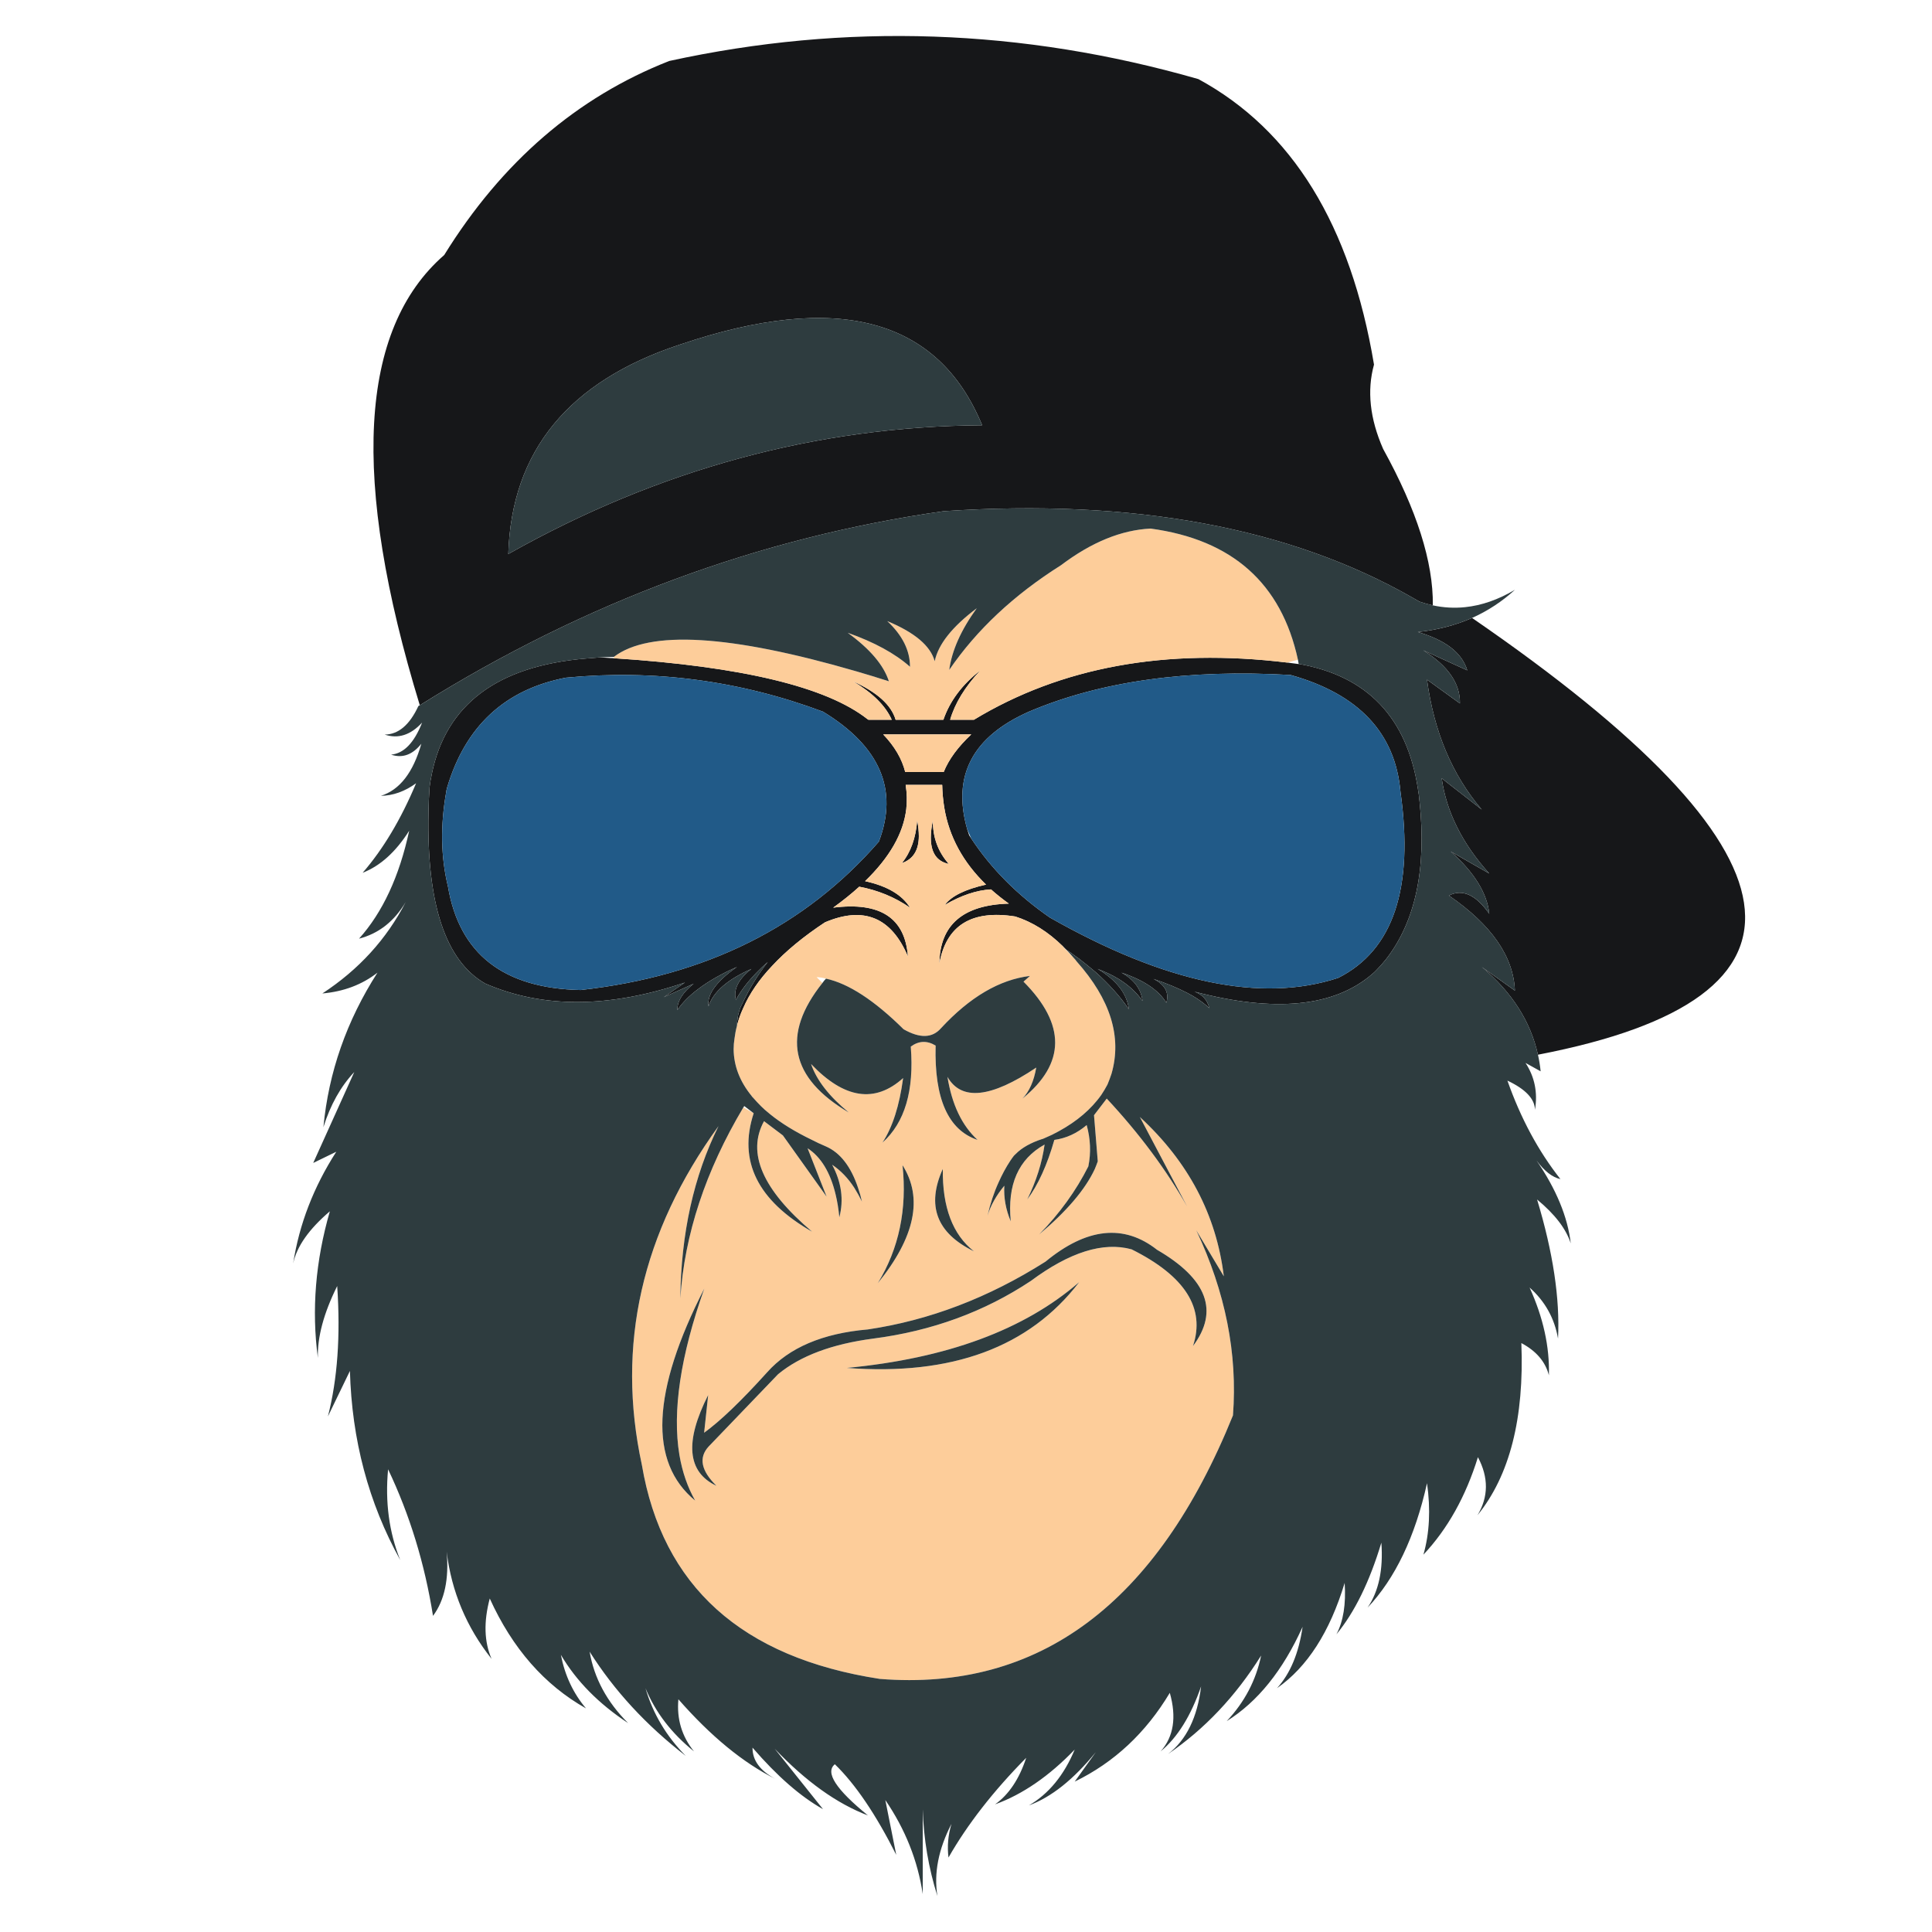 <?xml version="1.0" encoding="utf-8"?>
<!-- Generator: Adobe Illustrator 16.0.0, SVG Export Plug-In . SVG Version: 6.00 Build 0)  -->
<!DOCTYPE svg PUBLIC "-//W3C//DTD SVG 1.1//EN" "http://www.w3.org/Graphics/SVG/1.1/DTD/svg11.dtd">
<svg version="1.1" id="Layer_1" xmlns="http://www.w3.org/2000/svg" xmlns:xlink="http://www.w3.org/1999/xlink" x="0px" y="0px"
	 width="300px" height="300px" viewBox="0 0 300 300" enable-background="new 0 0 300 300" xml:space="preserve">
<g>
	<path fill-rule="evenodd" clip-rule="evenodd" fill="#161719" d="M222.49,94.002c-0.696-0.155-1.388-0.348-2.069-0.581
		c-0.341-0.201-0.68-0.396-1.021-0.581c-19.127-10.943-43.416-15.431-72.863-13.463c-28.598,4.063-55.713,14.105-81.35,30.132
		c-10.725-35.059-9.462-58.363,3.79-69.91c8.96-14.461,20.605-24.506,34.944-30.132c27.404-5.982,54.789-5.043,82.162,2.813
		c14.568,7.905,23.661,22.684,27.272,44.336c-1.116,4.031-0.645,8.395,1.416,13.091C219.996,79.176,222.569,87.276,222.49,94.002z
		 M93.04,102.093c0.621,0.015,1.233,0.047,1.836,0.093c0.064,0,0.125,0,0.187,0c0.093,0,0.178,0.006,0.257,0.023
		c19.869,1.286,32.998,4.44,39.384,9.462c0.046,0.014,0.093,0.046,0.14,0.093h3.626c-0.961-2.171-2.953-4.154-5.975-5.952
		c3.719,1.69,5.914,3.673,6.579,5.952h7.418c0.991-2.897,2.897-5.448,5.719-7.649c-2.372,2.542-3.929,5.092-4.675,7.649h3.696
		c13.548-8.2,29.762-11.161,48.64-8.882c0.588,0.079,1.186,0.155,1.788,0.233v-0.023c10.632,1.86,16.803,8.316,18.509,19.367
		c0,0.062,0.006,0.117,0.022,0.161c0.047,0.296,0.094,0.598,0.141,0.909c0.015,0.294,0.045,0.589,0.09,0.883
		c1.116,10.492-0.628,18.683-5.229,24.574c-0.467,0.589-0.961,1.147-1.487,1.673c-0.202,0.219-0.428,0.428-0.675,0.629
		c-5.906,5.066-15.088,5.967-27.55,2.697c1.238,0.449,2.006,1.301,2.302,2.557c-0.698-0.668-1.573-1.309-2.628-1.93
		c-0.264-0.141-0.519-0.281-0.768-0.418c-1.458-0.76-3.215-1.49-5.278-2.186c1.798,0.898,2.467,2.131,2,3.695
		c-1.208-1.969-3.532-3.525-6.974-4.672c1.969,1.1,3.061,2.564,3.276,4.393c-0.93-1.332-2.191-2.486-3.79-3.463
		c-0.943-0.559-2.005-1.061-3.185-1.51c2.933,1.749,4.551,3.834,4.859,6.254c-1.44-2.063-3.178-3.992-5.207-5.791
		c-0.822-0.697-1.667-1.379-2.532-2.046c-0.204-0.155-0.397-0.295-0.583-0.418c-0.449-0.343-0.922-0.676-1.418-0.999
		c-0.171-0.188-0.341-0.358-0.512-0.513c-2.294-2.248-4.758-3.79-7.393-4.626c-6.774-1.07-10.704,1.364-11.788,7.299
		c0.078-5.997,3.672-9.098,10.788-9.299c-0.977-0.697-1.9-1.435-2.768-2.209c-2.246,0.125-4.642,0.93-7.185,2.419
		c1.023-1.379,3.163-2.434,6.419-3.163c-3.583-3.472-5.743-7.454-6.489-11.949c-0.184-1.133-0.294-2.311-0.324-3.536h-5.672
		c0.201,1.271,0.231,2.527,0.093,3.767c-0.452,3.766-2.582,7.494-6.396,11.184c3.442,0.759,5.766,2.131,6.976,4.114
		c-2.355-1.627-4.984-2.711-7.882-3.254c-1.192,1.084-2.542,2.169-4.045,3.254c7.302-0.93,11.167,1.597,11.602,7.581
		c-2.572-6.092-6.865-7.859-12.879-5.302c-3.334,2.201-6.068,4.457-8.208,6.765c-2.015,2.124-3.51,4.309-4.486,6.557
		c-0.419,0.898-0.744,1.82-0.977,2.766c0.032-1.131,0.225-2.113,0.581-2.953c0.093-0.199,0.195-0.402,0.303-0.604
		c1.038-2.232,2.34-4.354,3.906-6.37c-0.667,0.572-1.28,1.155-1.837,1.745c-1.318,1.363-2.355,2.742-3.116,4.139
		c-0.417-1.615,0.388-3.219,2.419-4.813c-3.705,1.627-5.929,3.563-6.674,5.813c-0.248-1.846,1.227-3.885,4.418-6.116
		c-2.387,1.053-4.386,2.192-5.999,3.417c-1.378,1.023-2.463,2.115-3.253,3.277c-0.032-1.348,0.813-2.711,2.533-4.092l-4.649,2.094
		l3.3-2.279c-11.748,3.984-22.086,4.039-31.013,0.162c-6.17-3.517-9.106-12.376-8.812-26.572c0.015-1.271,0.07-2.565,0.163-3.883
		c0.076-0.667,0.185-1.309,0.324-1.93c0-0.046,0.009-0.093,0.023-0.14c2.201-10.818,10.191-16.802,23.97-17.948
		C91.684,102.193,92.358,102.14,93.04,102.093z M146.538,119.878c0.773-1.936,2.199-3.883,4.276-5.836h-13.67
		c1.767,1.845,2.906,3.79,3.418,5.836H146.538z M142.422,127.366c0.17,0.898,0.254,1.727,0.254,2.487
		c-0.015,2.186-0.89,3.573-2.626,4.162C141.428,132.31,142.221,130.092,142.422,127.366z M144.538,130.085
		c0-0.807,0.108-1.713,0.324-2.72c-0.047,2.604,0.775,4.866,2.465,6.787C145.468,133.767,144.538,132.41,144.538,130.085z
		 M136.47,130.689c3.069-8.06,0.178-14.787-8.672-20.181c-12.942-4.835-26.255-6.594-39.941-5.276
		c-9.456,1.828-15.601,7.524-18.437,17.087c-0.015,0.108-0.046,0.233-0.093,0.371c-0.015,0.063-0.023,0.125-0.023,0.187
		c-0.945,5.285-0.86,10.214,0.256,14.787c1.766,10.462,8.632,15.818,20.597,16.066C109.562,151.576,125,143.894,136.47,130.689z
		 M150.814,130.202c3.099,4.696,7.167,8.787,12.206,12.275c17.918,10.167,32.843,13.291,44.78,9.369
		c8.538-4.293,11.762-13.91,9.671-28.852c-0.792-9.159-6.479-15.219-17.066-18.181c-15.979-0.93-29.526,0.968-40.639,5.696
		c-8.758,3.875-11.951,9.958-9.579,18.251c0.094,0.294,0.193,0.604,0.301,0.93C150.596,129.861,150.707,130.031,150.814,130.202z
		 M228.582,95.955c52.885,36.347,56.295,58.952,10.229,67.819c-1.146-5.176-4.052-9.719-8.718-13.624l5.138,3.672
		c-0.215-5.299-3.634-10.222-10.251-14.764c2.106-1.069,4.199-0.123,6.274,2.836c-0.341-3.207-2.332-6.431-5.975-9.669l5.975,3.417
		c-4.183-4.634-6.647-9.563-7.392-14.787l6.23,4.859c-4.589-5.361-7.423-12.088-8.51-20.18l5.115,3.696
		c0.063-3.084-1.835-5.833-5.696-8.252l6.836,3.116c-0.806-2.713-3.362-4.696-7.671-5.952
		C223.204,97.814,226.009,97.088,228.582,95.955z M78.928,86.029c23.373-13.161,47.901-19.824,73.583-19.996
		c-6.851-16.63-22.49-20.807-46.917-12.531C88.312,59.191,79.424,70.032,78.928,86.029z"/>
	<path fill-rule="evenodd" clip-rule="evenodd" fill="#FDCD9A" d="M201.543,102.443l-1.672,0.44
		c-18.878-2.279-35.092,0.682-48.64,8.882h-3.696c0.746-2.557,2.303-5.107,4.675-7.649c-2.821,2.201-4.728,4.751-5.719,7.649h-7.418
		c-0.665-2.279-2.859-4.262-6.579-5.952c3.022,1.798,5.014,3.781,5.975,5.952h-3.626c-0.046-0.047-0.093-0.079-0.14-0.093
		c-6.386-5.022-19.515-8.177-39.384-9.462V102c5.501-4.2,18.041-3.457,37.617,2.233c1.659,0.479,3.355,1,5.09,1.557
		c-0.805-2.51-2.936-5.022-6.393-7.532c4.122,1.457,7.346,3.215,9.672,5.276c0-2.525-1.178-4.889-3.533-7.09
		c4.262,1.767,6.719,3.843,7.369,6.229c0.542-2.618,2.72-5.363,6.532-8.229c-2.448,3.379-3.874,6.571-4.276,9.579
		c4.245-6.215,10.028-11.633,17.343-16.25c4.742-3.583,9.386-5.48,13.927-5.696C191.344,83.796,198.972,90.585,201.543,102.443z
		 M146.538,119.878h-5.976c-0.512-2.046-1.652-3.991-3.418-5.836h13.67C148.736,115.995,147.311,117.942,146.538,119.878z
		 M115.429,171.957l1.604,0.906c-2.434,7.41,0.588,13.539,9.068,18.391c-7.689-6.51-10.176-12.229-7.463-17.158l2.93,2.209
		l6.787,9.51l-2.953-7.512c2.078,1.35,3.527,3.736,4.349,7.162c0.263,1.068,0.458,2.256,0.58,3.557
		c0.714-2.713,0.341-5.432-1.114-8.16c1.333,0.898,2.478,2.094,3.44,3.58c0.417,0.668,0.813,1.379,1.187,2.139
		c-0.171-0.76-0.373-1.471-0.606-2.139c-1.116-3.332-2.79-5.479-5.022-6.439c-0.744-0.311-1.456-0.645-2.138-1
		c-2.604-1.256-4.774-2.588-6.509-4c-0.063-0.045-0.117-0.092-0.163-0.139c-0.451-0.355-0.86-0.721-1.233-1.094
		c-0.449-0.449-0.868-0.896-1.256-1.346c-0.093-0.08-0.169-0.172-0.231-0.279c-1.815-2.232-2.737-4.635-2.769-7.207
		c0-0.559,0.046-1.125,0.14-1.699c0.079-0.65,0.201-1.293,0.373-1.93c0.233-0.945,0.558-1.867,0.977-2.766
		c0.977-2.248,2.472-4.434,4.486-6.557c2.14-2.309,4.874-4.564,8.208-6.765c6.014-2.557,10.307-0.79,12.879,5.302
		c-0.435-5.984-4.3-8.511-11.602-7.581c1.504-1.084,2.854-2.169,4.045-3.254c2.898,0.542,5.527,1.627,7.882,3.254
		c-1.209-1.983-3.533-3.355-6.976-4.114c3.813-3.689,5.944-7.418,6.396-11.184c0.138-1.239,0.107-2.496-0.093-3.767h5.672
		c0.029,1.225,0.14,2.402,0.324,3.536c0.746,4.495,2.906,8.477,6.489,11.949c-3.256,0.729-5.396,1.784-6.419,3.163
		c2.542-1.489,4.938-2.294,7.185-2.419c0.867,0.775,1.791,1.512,2.768,2.209c-7.116,0.201-10.71,3.302-10.788,9.299
		c1.084-5.936,5.014-8.369,11.788-7.299c2.635,0.836,5.099,2.379,7.393,4.626c0.063,0.125,0.154,0.239,0.279,0.349
		c0.48,0.481,0.944,0.962,1.394,1.44c0.172,0.172,0.326,0.358,0.466,0.56c5.255,5.904,7.061,11.716,5.416,17.437
		c-0.186,0.557-0.394,1.115-0.626,1.674c-0.296,0.557-0.612,1.092-0.954,1.604c-0.216,0.309-0.442,0.605-0.673,0.883
		c-1.69,2.078-4.022,3.854-6.998,5.326c-0.373,0.168-0.753,0.342-1.141,0.51c-0.108,0.047-0.216,0.094-0.324,0.141
		c-0.018,0-0.032,0-0.049,0c-1.797,0.588-3.169,1.363-4.113,2.324c-0.2,0.17-0.373,0.365-0.513,0.58
		c-0.107,0.156-0.217,0.311-0.324,0.467c-0.683,1.037-1.294,2.17-1.836,3.395c-0.714,1.564-1.279,3.277-1.699,5.139
		c0.467-1.566,1.334-3.117,2.605-4.652c-0.11,1.846,0.225,3.691,0.998,5.535c-0.558-5.705,1.194-9.68,5.255-11.928
		c-0.402,2.854-1.302,5.695-2.696,8.531c1.69-2.262,3.093-5.346,4.209-9.252c1.827-0.248,3.501-1.014,5.021-2.303
		c0.294,1.07,0.466,2.139,0.512,3.209s-0.038,2.141-0.255,3.207c-1.907,3.783-4.449,7.303-7.627,10.559
		c4.263-3.584,7.139-6.961,8.626-10.139c0.17-0.402,0.326-0.805,0.466-1.209l-0.583-7.16l1.977-2.58
		c5.054,5.422,9.214,11.012,12.484,16.762l-7.345-13.904c7.532,6.945,11.878,15.189,13.041,24.74l-4.276-7.139
		c4.525,9.578,6.423,19.156,5.696,28.734c-11.827,29.248-30.109,42.889-54.845,40.92c-21.437-3.303-33.75-14.385-36.944-33.246
		c-4.014-18.568-0.047-36.1,11.904-52.59c-3.845,7.75-5.821,16.662-5.929,26.736C106.292,191.695,109.556,181.816,115.429,171.957z
		 M142.422,127.366c-0.201,2.727-0.994,4.944-2.372,6.649c1.737-0.589,2.611-1.977,2.626-4.162
		C142.676,129.092,142.592,128.264,142.422,127.366z M144.538,130.085c0,2.324,0.93,3.682,2.79,4.067
		c-1.69-1.921-2.512-4.183-2.465-6.787C144.646,128.372,144.538,129.279,144.538,130.085z M128.262,151.963
		c-0.496-0.141-0.983-0.217-1.464-0.234l0.906,0.908c-6.386,8.027-5.022,14.73,4.093,20.109c-3.055-2.51-5.008-5.021-5.859-7.531
		c5.145,5.41,9.911,6.139,14.298,2.186c-0.574,4.293-1.644,7.635-3.209,10.021c3.472-3.102,4.938-8.068,4.396-14.904
		c1.239-0.916,2.527-0.967,3.859-0.162c-0.218,8.246,1.953,13.127,6.51,14.646c-2.419-2.215-3.976-5.479-4.673-9.787
		c2.154,3.766,6.748,3.285,13.786-1.443c-0.356,2.094-1.068,3.697-2.138,4.814c6.71-5.457,6.766-11.508,0.161-18.156l1.001-0.887
		c-4.728,0.574-9.333,3.279-13.811,8.115c-1.349,1.551-3.286,1.604-5.813,0.162C135.779,155.342,131.765,152.721,128.262,151.963z
		 M107.944,233.01c-1.178-2.076-1.994-4.434-2.443-7.068c-1.131-6.773,0.155-15.391,3.86-25.852
		C101.178,216.082,100.704,227.057,107.944,233.01z M146.398,181.512c-2.574,5.703-0.961,9.967,4.833,12.789
		C147.932,191.711,146.319,187.449,146.398,181.512z M110.037,224.615l10.786-11.229c3.457-2.852,8.386-4.695,14.788-5.533
		c9.097-1.178,17.25-4.162,24.457-8.951c6.031-4.48,11.246-6.115,15.648-4.906c8.308,4.141,11.484,9.145,9.53,15.02
		c4.078-5.439,2.216-10.422-5.578-14.949c-5.146-4.045-10.92-3.434-17.321,1.838c-8.85,5.609-18.049,9.119-27.596,10.531
		c-7.007,0.604-12.213,2.822-15.624,6.648c-4,4.434-7.261,7.564-9.789,9.393l0.627-5.855c-1.843,3.639-2.656,6.631-2.44,8.971
		c0.216,2.355,1.458,4.063,3.72,5.117C108.856,228.367,108.454,226.336,110.037,224.615z M136.307,199.252
		c5.781-7.131,7.06-13.236,3.836-18.32C140.872,187.766,139.592,193.873,136.307,199.252z M167.578,199.09
		c-8.541,7.408-20.568,11.85-36.084,13.32C147.8,213.65,159.827,209.211,167.578,199.09z"/>
	<path fill-rule="evenodd" clip-rule="evenodd" fill="#2E3C3F" d="M228.582,95.955c-2.573,1.133-5.378,1.86-8.414,2.186
		c4.309,1.256,6.865,3.239,7.671,5.952l-6.836-3.116c3.861,2.419,5.759,5.168,5.696,8.252l-5.115-3.696
		c1.087,8.092,3.921,14.819,8.51,20.18l-6.23-4.859c0.744,5.224,3.209,10.153,7.392,14.787l-5.975-3.417
		c3.643,3.239,5.634,6.463,5.975,9.669c-2.075-2.959-4.168-3.906-6.274-2.836c6.617,4.542,10.036,9.465,10.251,14.764l-5.138-3.672
		c4.666,3.905,7.571,8.448,8.718,13.624c0.188,0.838,0.326,1.697,0.419,2.582l-2.349-1.305c1.426,2.186,1.914,4.611,1.467,7.279
		c-0.032-1.691-1.457-3.201-4.28-4.533c2.064,5.855,4.807,10.957,8.232,15.295c-1.257-0.277-2.495-1.244-3.72-2.906
		c3.066,4.467,4.842,8.76,5.323,12.883c-0.729-2.264-2.473-4.533-5.231-6.814c2.479,8.186,3.564,15.385,3.256,21.6
		c-0.544-3.146-2.016-5.789-4.417-7.928c2.122,4.664,3.122,9.205,2.999,13.625c-0.542-2.107-1.971-3.775-4.278-5
		c0.462,11.656-1.806,20.568-6.813,26.736c1.72-2.85,1.744-5.857,0.069-9.018c-1.89,6.104-4.711,11.148-8.461,15.133
		c0.944-3.316,1.132-7.014,0.557-11.092c-1.86,8.34-4.936,14.779-9.229,19.322c1.734-2.543,2.448-5.906,2.139-10.09
		c-1.83,6.076-4.152,10.818-6.976,14.227c1.069-2.014,1.497-4.672,1.277-7.973c-2.308,7.625-5.811,13.072-10.506,16.342
		c2.061-2.26,3.385-5.439,3.975-9.529c-3.054,6.773-6.983,11.656-11.786,14.646c2.774-2.945,4.556-6.34,5.347-10.186
		c-3.968,6.342-8.789,11.439-14.461,15.299c2.853-2.186,4.564-5.688,5.138-10.51c-1.583,4.59-3.673,7.953-6.278,10.092
		c2.018-2.277,2.489-5.307,1.42-9.088c-3.721,6.215-8.643,10.809-14.765,13.785l3.279-4.58c-3.457,4.246-6.921,7.004-10.393,8.275
		c3.084-1.797,5.455-4.688,7.113-8.672c-3.967,4.125-8.09,6.961-12.368,8.51c2.14-1.52,3.752-3.928,4.837-7.23
		c-5.1,5.162-9.122,10.322-12.067,15.484c-0.218-1.752-0.063-3.494,0.464-5.232c-2.029,3.939-2.758,7.672-2.186,11.209
		c-1.379-4.355-2.137-8.846-2.277-13.463v13.158c-0.775-5.191-2.713-10.059-5.812-14.6l1.696,8.51
		c-3.162-6.277-6.339-10.969-9.532-14.066c-1.551,1.258,0.163,3.906,5.139,7.949c-4.821-1.828-9.648-5.283-14.484-10.367
		l7.509,9.395c-3.471-1.939-7.121-5.125-10.951-9.557c-0.015,1.967,1.171,3.588,3.559,4.859c-5.007-2.498-10.03-6.619-15.067-12.369
		c-0.277,3.053,0.527,5.75,2.419,8.09c-3.472-2.789-5.984-6.061-7.532-9.813c1.16,3.969,3.247,7.473,6.253,10.51
		c-6.137-4.742-11.112-10.137-14.925-16.182c0.697,4.109,2.688,7.805,5.974,11.092c-4.571-3.008-8.051-6.541-10.438-10.602
		c0.62,3.207,1.923,5.982,3.906,8.322c-6.448-3.627-11.43-9.316-14.949-17.064c-0.961,3.611-0.868,6.734,0.28,9.369
		c-3.891-4.898-6.217-10.447-6.975-16.646c0.388,4.23-0.317,7.555-2.116,9.975c-1.286-8.107-3.611-15.695-6.975-22.762
		c-0.479,5.068,0.148,9.764,1.883,14.088c-4.912-8.867-7.517-18.652-7.81-29.363l-3.418,7.068c1.487-5.781,1.968-12.531,1.442-20.25
		c-2.093,4.215-3.092,7.934-3,11.16c-0.994-7.455-0.373-15.043,1.86-22.764c-3.239,2.762-5.139,5.459-5.696,8.092
		c0.944-6.09,3.177-11.871,6.695-17.342l-3.582,1.742l6.372-14.111c-2.107,2.232-3.705,5.084-4.79,8.555
		c0.805-8.523,3.604-16.521,8.393-23.992c-2.387,1.859-5.238,2.938-8.555,3.23c5.658-3.704,9.975-8.44,12.948-14.206
		c-1.781,3.008-4.2,4.906-7.253,5.696c3.659-4.076,6.255-9.664,7.789-16.762c-2.078,3.285-4.486,5.463-7.231,6.532
		c3.177-3.658,5.946-8.292,8.301-13.901c-1.752,1.271-3.574,1.921-5.463,1.951c2.913-0.914,5.006-3.61,6.277-8.09
		c-1.364,1.72-2.93,2.286-4.696,1.697c1.983-0.187,3.588-1.843,4.813-4.976c-1.784,1.938-3.719,2.559-5.812,1.859
		c2.122-0.015,3.867-1.487,5.229-4.417c0.064-0.032,0.117-0.069,0.163-0.116c0.018,0,0.039-0.006,0.07-0.023
		c25.637-16.026,52.752-26.069,81.35-30.132c29.447-1.968,53.736,2.521,72.863,13.463c0.341,0.184,0.68,0.379,1.021,0.581
		c0.682,0.233,1.373,0.426,2.069,0.581c1.66,0.358,3.325,0.451,5,0.279c2.573-0.263,5.153-1.163,7.741-2.696
		C233.25,93.398,231.032,94.855,228.582,95.955z M166.716,148.73c-0.386-0.449-0.773-0.874-1.161-1.276
		c0.496,0.323,0.969,0.656,1.418,0.999c0.186,0.123,0.379,0.263,0.583,0.418c0.865,0.667,1.71,1.349,2.532,2.046
		c2.029,1.798,3.767,3.728,5.207,5.791c-0.309-2.42-1.927-4.506-4.859-6.254c1.18,0.449,2.241,0.952,3.185,1.51
		c1.599,0.977,2.86,2.131,3.79,3.463c-0.216-1.828-1.308-3.293-3.276-4.393c3.441,1.146,5.766,2.703,6.974,4.672
		c0.467-1.564-0.202-2.797-2-3.695c2.063,0.695,3.82,1.426,5.278,2.186c0.249,0.137,0.504,0.277,0.768,0.418
		c1.055,0.621,1.93,1.262,2.628,1.93c-0.296-1.256-1.063-2.107-2.302-2.557c12.462,3.27,21.644,2.369,27.55-2.697
		c0.247-0.201,0.473-0.411,0.675-0.629c0.526-0.525,1.021-1.084,1.487-1.673c4.602-5.891,6.346-14.082,5.229-24.574
		c-0.045-0.294-0.075-0.589-0.09-0.883c-0.047-0.311-0.094-0.612-0.141-0.909c-0.017-0.044-0.022-0.1-0.022-0.161
		c-1.706-11.051-7.877-17.507-18.509-19.367c-0.047-0.218-0.084-0.434-0.116-0.65c-2.571-11.857-10.199-18.647-22.876-20.367
		c-4.541,0.216-9.185,2.114-13.927,5.696c-7.314,4.617-13.098,10.036-17.343,16.25c0.403-3.008,1.828-6.2,4.276-9.579
		c-3.812,2.866-5.99,5.611-6.532,8.229c-0.65-2.387-3.107-4.462-7.369-6.229c2.355,2.201,3.533,4.565,3.533,7.09
		c-2.326-2.061-5.55-3.819-9.672-5.276c3.457,2.51,5.588,5.022,6.393,7.532c-1.735-0.557-3.432-1.078-5.09-1.557
		C113.36,98.543,100.82,97.8,95.319,102c-0.791,0.015-1.551,0.047-2.28,0.093c-0.682,0.047-1.355,0.1-2.022,0.163
		c-13.779,1.146-21.769,7.13-23.97,17.948c-0.015,0.046-0.023,0.093-0.023,0.14c-0.139,0.621-0.248,1.263-0.324,1.93
		c-0.093,1.318-0.148,2.612-0.163,3.883c-0.294,14.196,2.642,23.055,8.812,26.572c8.927,3.877,19.265,3.822,31.013-0.162l-3.3,2.279
		l4.649-2.094c-1.72,1.381-2.565,2.744-2.533,4.092c0.791-1.162,1.875-2.254,3.253-3.277c1.612-1.225,3.612-2.363,5.999-3.417
		c-3.191,2.231-4.666,4.27-4.418,6.116c0.746-2.25,2.969-4.186,6.674-5.813c-2.031,1.594-2.836,3.198-2.419,4.813
		c0.76-1.396,1.798-2.775,3.116-4.139c0.557-0.589,1.169-1.172,1.837-1.745c-1.566,2.016-2.869,4.137-3.906,6.37
		c-0.108,0.201-0.209,0.404-0.303,0.604c-0.356,0.84-0.549,1.822-0.581,2.953c-0.171,0.637-0.294,1.279-0.373,1.93
		c-0.093,0.574-0.14,1.141-0.14,1.699c0.032,2.572,0.953,4.975,2.769,7.207c0.062,0.107,0.138,0.199,0.231,0.279
		c0.388,0.449,0.807,0.896,1.256,1.346c0.373,0.373,0.782,0.738,1.233,1.094c0.046,0.047,0.1,0.094,0.163,0.139
		c1.735,1.412,3.906,2.744,6.509,4c0.682,0.355,1.394,0.689,2.138,1c2.232,0.961,3.906,3.107,5.022,6.439
		c0.233,0.668,0.435,1.379,0.606,2.139c-0.373-0.76-0.769-1.471-1.187-2.139c-0.962-1.486-2.107-2.682-3.44-3.58
		c1.456,2.729,1.828,5.447,1.114,8.16c-0.123-1.301-0.317-2.488-0.58-3.557c-0.822-3.426-2.271-5.813-4.349-7.162l2.953,7.512
		l-6.787-9.51l-2.93-2.209c-2.713,4.93-0.227,10.648,7.463,17.158c-8.479-4.852-11.502-10.98-9.068-18.391l-1.464-1.115
		c-0.047,0.063-0.093,0.133-0.14,0.209c-5.874,9.859-9.138,19.738-9.788,29.643c0.108-10.074,2.084-18.986,5.929-26.736
		c-11.951,16.49-15.918,34.021-11.904,52.59c3.194,18.861,15.507,29.943,36.944,33.246c24.736,1.969,43.018-11.672,54.845-40.92
		c0.727-9.578-1.171-19.156-5.696-28.734l4.276,7.139c-1.163-9.551-5.509-17.795-13.041-24.74l7.345,13.904
		c-3.271-5.75-7.431-11.34-12.484-16.762l-1.977,2.58l0.583,7.16c-0.14,0.404-0.296,0.807-0.466,1.209
		c-1.487,3.178-4.363,6.555-8.626,10.139c3.178-3.256,5.72-6.775,7.627-10.559c0.217-1.066,0.301-2.137,0.255-3.207
		s-0.218-2.139-0.512-3.209c-1.52,1.289-3.193,2.055-5.021,2.303c-1.116,3.906-2.519,6.99-4.209,9.252
		c1.395-2.836,2.294-5.678,2.696-8.531c-4.061,2.248-5.813,6.223-5.255,11.928c-0.773-1.844-1.108-3.689-0.998-5.535
		c-1.271,1.535-2.139,3.086-2.605,4.652c0.42-1.861,0.985-3.574,1.699-5.139c0.542-1.225,1.153-2.357,1.836-3.395
		c0.107-0.156,0.217-0.311,0.324-0.467c0.14-0.215,0.313-0.41,0.513-0.58c0.944-0.961,2.316-1.736,4.113-2.324
		c0.017,0,0.031,0,0.049,0c0.108-0.047,0.216-0.094,0.324-0.141c0.388-0.168,0.768-0.342,1.141-0.51
		c2.976-1.473,5.308-3.248,6.998-5.326c0.23-0.277,0.457-0.574,0.673-0.883c0.342-0.512,0.658-1.047,0.954-1.604
		c0.232-0.559,0.44-1.117,0.626-1.674c1.645-5.721-0.161-11.533-5.416-17.437C167.042,149.088,166.888,148.902,166.716,148.73z
		 M78.928,86.029c0.496-15.997,9.384-26.838,26.666-32.527c24.428-8.276,40.066-4.099,46.917,12.531
		C126.83,66.205,102.301,72.868,78.928,86.029z M107.944,233.01c-7.24-5.953-6.766-16.928,1.417-32.92
		c-3.705,10.461-4.991,19.078-3.86,25.852C105.95,228.576,106.766,230.934,107.944,233.01z M128.262,151.963
		c3.503,0.758,7.517,3.379,12.044,7.857c2.527,1.441,4.463,1.389,5.813-0.162c4.478-4.836,9.083-7.541,13.811-8.115l-1.001,0.887
		c6.604,6.648,6.549,12.699-0.161,18.156c1.069-1.117,1.781-2.721,2.138-4.814c-7.038,4.729-11.632,5.209-13.786,1.443
		c0.697,4.309,2.254,7.572,4.673,9.787c-4.557-1.52-6.728-6.4-6.51-14.646c-1.332-0.805-2.62-0.754-3.859,0.162
		c0.542,6.836-0.923,11.803-4.396,14.904c1.565-2.387,2.635-5.729,3.209-10.021c-4.387,3.953-9.153,3.225-14.298-2.186
		c0.852,2.51,2.805,5.021,5.859,7.531c-9.115-5.379-10.479-12.082-4.093-20.109C127.876,152.389,128.06,152.164,128.262,151.963z
		 M110.037,224.615c-1.583,1.721-1.18,3.752,1.207,6.094c-2.262-1.055-3.503-2.762-3.72-5.117c-0.216-2.34,0.598-5.332,2.44-8.971
		l-0.627,5.855c2.527-1.828,5.789-4.959,9.789-9.393c3.41-3.826,8.617-6.045,15.624-6.648c9.547-1.412,18.747-4.922,27.596-10.531
		c6.401-5.271,12.176-5.883,17.321-1.838c7.794,4.527,9.656,9.51,5.578,14.949c1.954-5.875-1.223-10.879-9.53-15.02
		c-4.402-1.209-9.617,0.426-15.648,4.906c-7.206,4.789-15.359,7.773-24.457,8.951c-6.401,0.838-11.331,2.682-14.788,5.533
		L110.037,224.615z M146.398,181.512c-0.079,5.938,1.534,10.199,4.833,12.789C145.437,191.479,143.824,187.215,146.398,181.512z
		 M136.307,199.252c3.286-5.379,4.565-11.486,3.836-18.32C143.367,186.016,142.087,192.121,136.307,199.252z M167.578,199.09
		c-7.751,10.121-19.778,14.561-36.084,13.32C147.01,210.939,159.037,206.498,167.578,199.09z"/>
	<path fill-rule="evenodd" clip-rule="evenodd" fill="#215A88" d="M136.47,130.689c-11.47,13.205-26.908,20.887-46.313,23.041
		c-11.965-0.248-18.831-5.604-20.597-16.066c-1.117-4.573-1.201-9.502-0.256-14.787c0-0.062,0.008-0.123,0.023-0.187
		c0.047-0.138,0.079-0.263,0.093-0.371c2.836-9.563,8.981-15.26,18.437-17.087c13.686-1.318,26.999,0.44,39.941,5.276
		C136.647,115.902,139.539,122.629,136.47,130.689z M150.187,128.76c-2.372-8.293,0.821-14.376,9.579-18.251
		c11.112-4.728,24.659-6.625,40.639-5.696c10.587,2.961,16.274,9.021,17.066,18.181c2.091,14.942-1.133,24.559-9.671,28.852
		c-11.938,3.922-26.862,0.799-44.78-9.369c-5.038-3.488-9.106-7.579-12.206-12.275L150.187,128.76z"/>
</g>
</svg>
